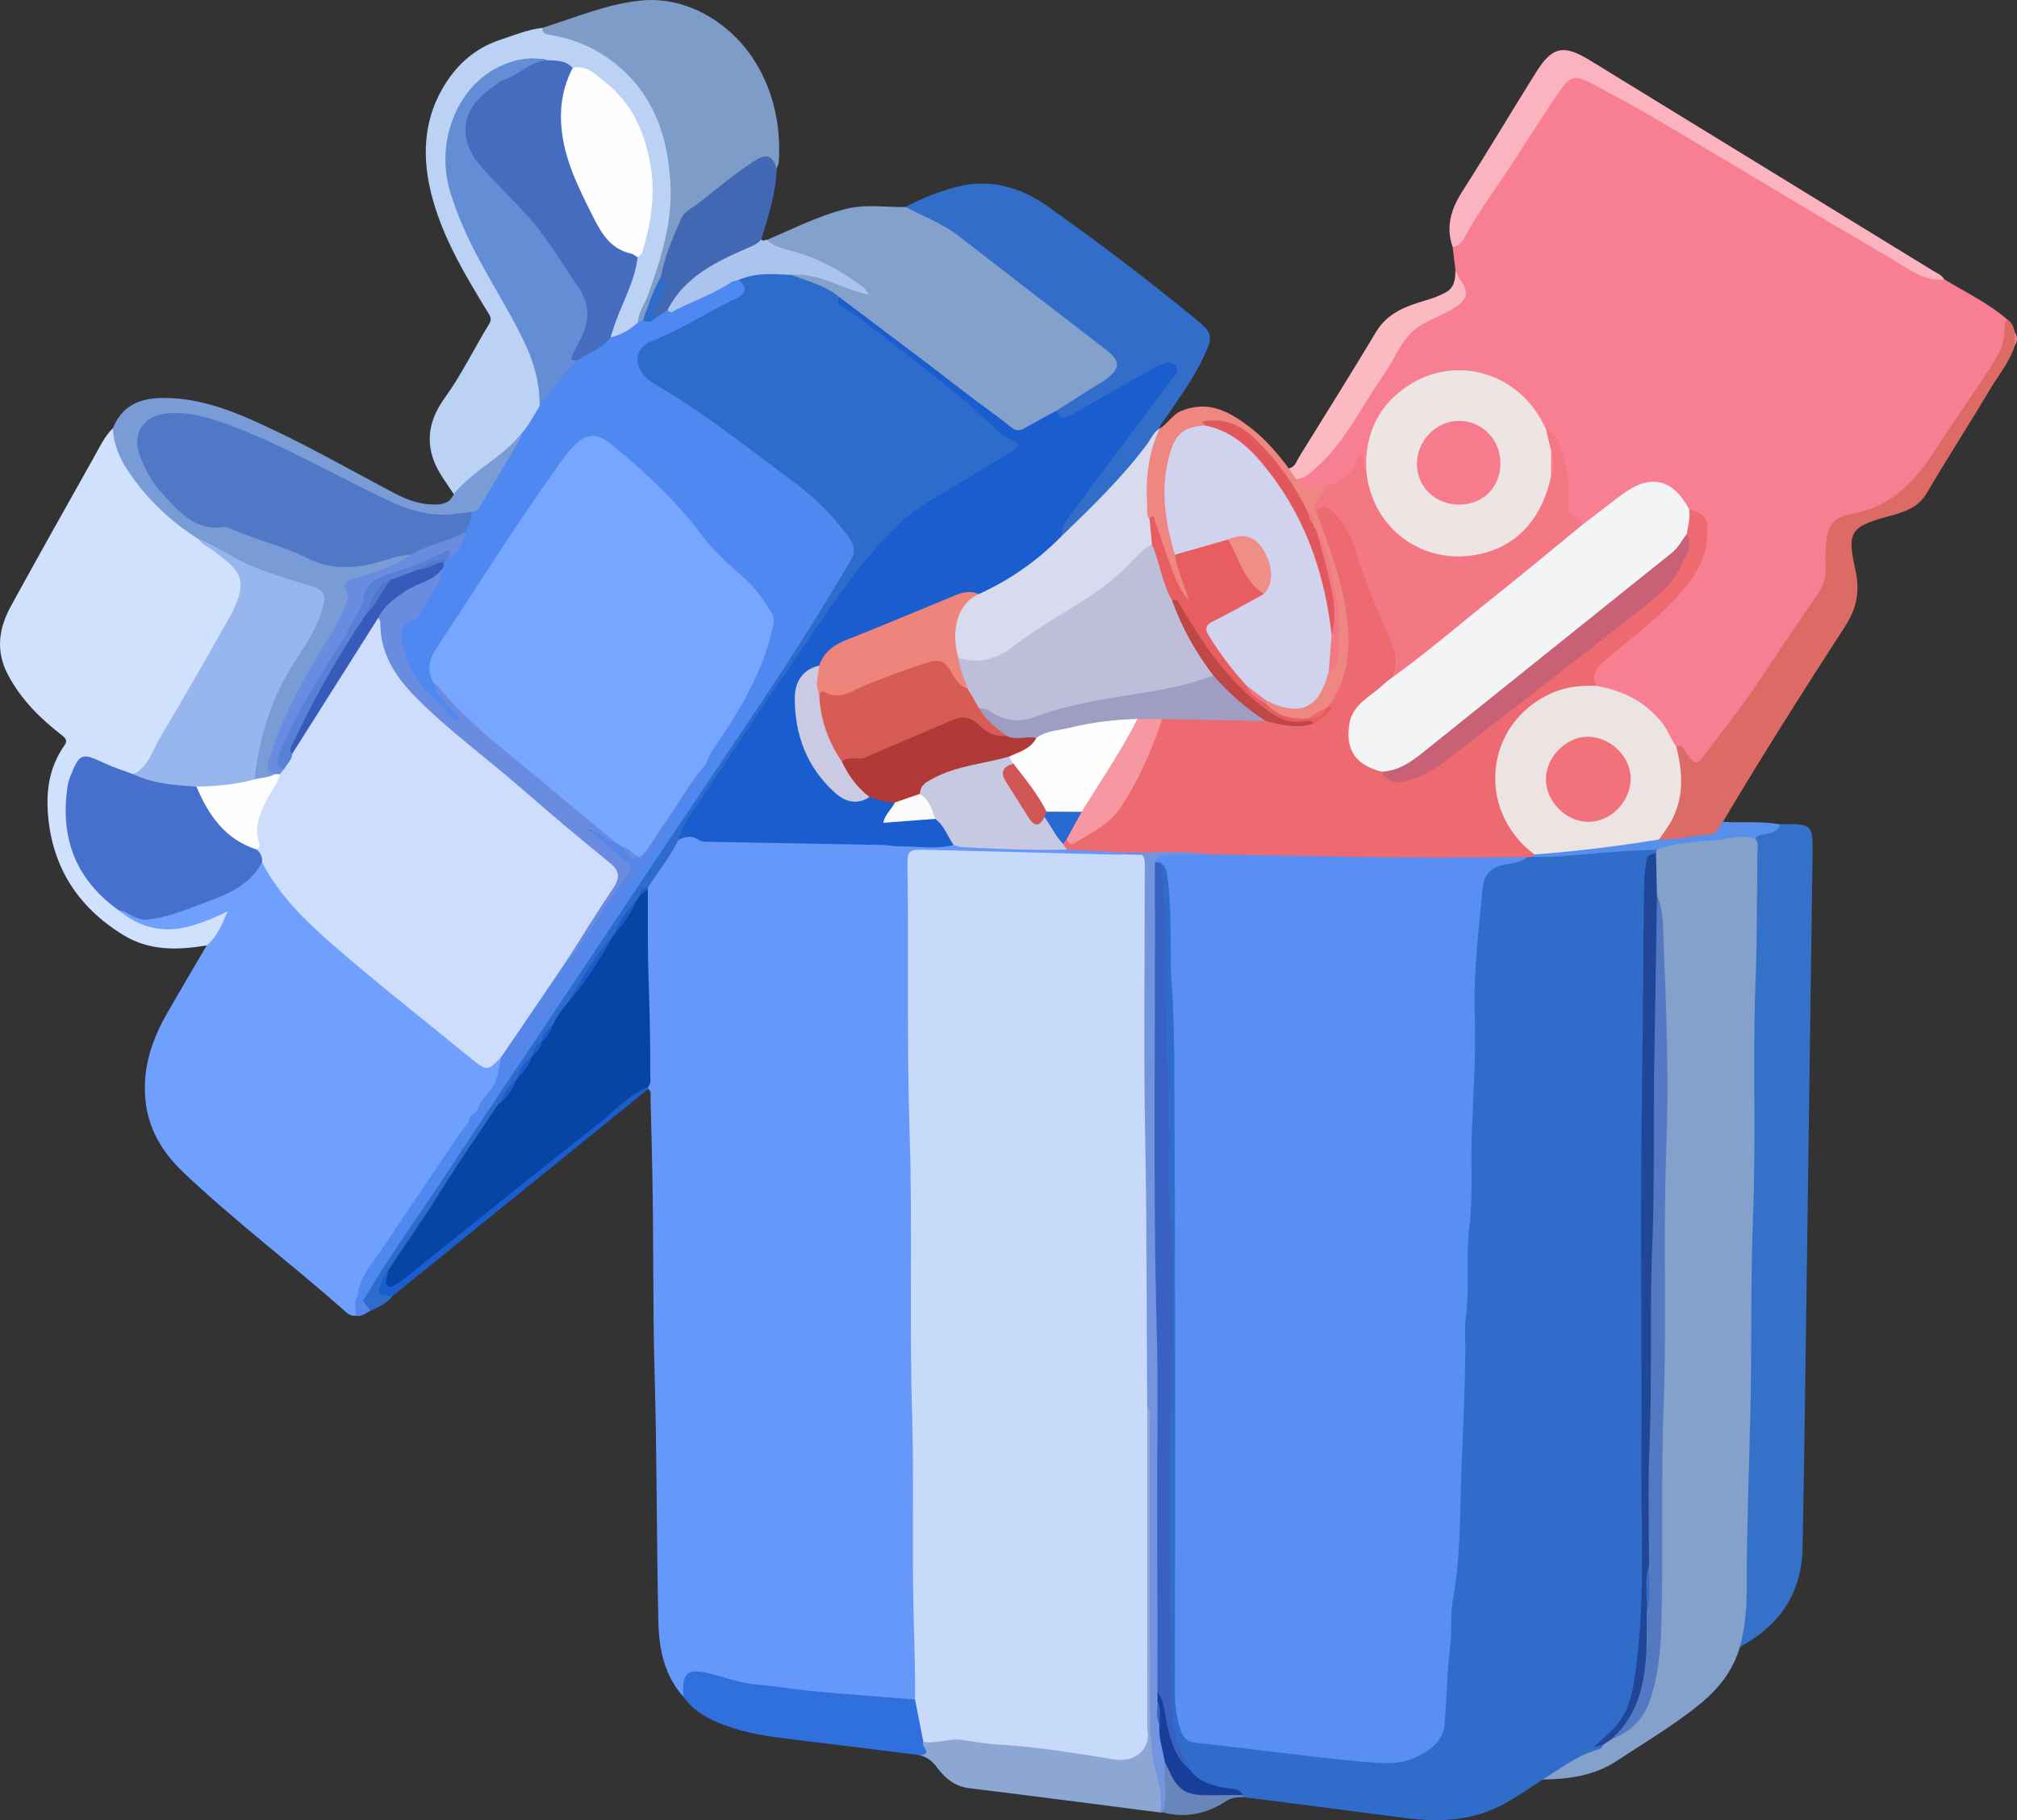 <?xml version="1.0" encoding="UTF-8"?>
<svg id="Layer_1" data-name="Layer 1" xmlns="http://www.w3.org/2000/svg" viewBox="0 0 1048.49 946.21">
  <rect x="0" y="0" width="1048.49" height="946.21" fill="#333333" stroke="none"/>
  <path d="M355.2,882.04c-9.87-11.04-12.62-24.76-12.95-38.71-.98-42.33-.7-84.7-1.93-127.03-1.01-34.92-.53-69.84-1.19-104.76-.25-13.53-.59-27.05-.96-40.58-.04-1.65.59-3.56-1.18-4.82-.57-.65-.86-1.4-.87-2.26.66-33.1-2.62-66.16-1.14-99.26.02-.75.1-1.5.21-2.24,4.89-10.09,11.26-19.22,18.39-27.87,2.44-1.29,5.14-1.66,7.62-.75,6.77,2.47,13.75,1.92,20.69,1.91,26.35-.02,52.65,1.63,79.01,1.64,11.48,0,23.01,1.29,34.55.67,19.57,1,39.14,2.07,58.75,1.82,8.94-.26,17.78,1.66,26.73,1.32,1.74-.07,3.47.38,4.88,1.58.46.86.31,1.6-.44,2.22-9.85,2.94-19.97,1.76-29.87,1.09-10.05-.68-20.07-1.07-30.1-.84-14,.32-27.92-.98-41.88-1.3-8.54-.2-9.53.91-9.55,9.31-.07,40.63-1.09,81.29.29,121.88,1.23,36.26.16,72.5,1.02,108.73,1.2,50.21,1.11,100.44,1.5,150.66.1,13.06,1.13,26.15,1.06,39.25-.02,3.04.21,6.14-1.13,9.02-2.77,3.47-6.72,2.86-10.25,2.42-24.83-3.06-49.84-4.24-74.65-7.47-7.18-.93-13.96-3.32-20.93-5.01-10.91-2.66-11.33-2.46-14.6,7.8-.2.64-.68,1.1-1.13,1.57Z" style="fill: #6698fa; stroke-width: 0px;"/>
  <path d="M756.54,140.09c-.46-3.86-.92-7.73-1.38-11.59,15.91-23.46,31.3-47.26,46.85-70.96,2.87-4.37,5.51-8.92,8.97-12.88,5.46-6.25,8.58-6.95,16.01-3.29,22.73,11.21,44.16,24.69,65.88,37.66,30.91,18.45,61.58,37.3,92.83,55.17,7.95,4.54,16.03,8.87,25.04,11.06,11.13,6.72,22.93,12.39,32.88,20.97.69,8.33-1.29,15.84-5.82,23-14.01,22.16-29.32,43.42-44.41,64.83-2.48,3.52-6.08,5.54-9.93,7.24-7.21,3.18-14.73,5.55-22.25,7.76-5.83,1.71-8.58,5.19-9.59,11-.87,5-1.12,9.98-.94,14.99.2,5.24-1.22,9.88-4.09,14.21-18.72,28.2-37.35,56.45-58.41,82.99-5.72,7.21-7.76,7.24-13.09.15-1.2-1.6-2.46-3.06-4.32-3.9-4.7-4.52-6.68-10.94-11.58-15.52-7.35-6.87-15.23-12.12-25.35-13.53-1.94-.27-3.9-.56-5.1-2.42-3.42-6.1-.39-10.53,4.06-14.25,7.37-6.15,14.45-12.65,21.93-18.66,9.59-7.7,17.93-16.54,24.67-26.87,2.91-4.46,4.78-9.35,5.86-14.49,1.96-9.37.46-12.43-7.77-16.95-3.01-2.85-4.02-7.19-7.54-9.72-7.24-5.2-15.36-5.17-23.67.61-6.61,4.6-12.38,10.3-19.03,14.86-1.84,1.26-3.36,3.76-6.23,2.08-7.38-3.84-7.7-10.41-7.69-17.74,0-11.61-1.71-22.99-10.14-32.07-4.44-5.35-7.58-11.65-12.84-16.45-14.25-12.97-30.57-16.88-48.41-9.86-18.14,7.14-28.63,20.81-29.82,40.8-.13,2.17.12,4.39-1.09,6.36-3.93,1.39-2.56-2.79-4.83-4.45-2.21,9.56-9.96,12.04-17.92,14.26-3.16.37-6.33.4-9.48.1-2.71-.26-4.91-1.26-5.52-4.27-.1-1.24.62-2.01,1.6-2.6,10.56-6.31,18.22-15.4,24.86-25.56,9.43-14.43,18.73-28.95,27.76-43.63,3.94-6.41,9.06-11.1,16.07-13.75,4.53-1.71,8.62-4.26,12.53-7.03,3.97-2.81,6.35-6.34,2.18-10.86-1.88-2.04-.79-4.64-1.72-6.82Z" style="fill: #f77f91; stroke-width: 0px;"/>
  <path d="M802.04,925.08c-7.51,4.76-14.67,10.02-22.7,14.01-16.37,8.13-33.49,8.11-50.99,5.77-22.83-3.05-45.68-5.94-68.52-8.89-4.52-.58-9.04-1.12-13.57-1.68-.43-.39-.86-.78-1.32-1.14-4.54-1.69-9.4-1.97-14.01-3.29-6.29-1.8-11.72-4.76-14.65-11.07-6.08-9.22-8.44-19.38-8.86-30.36-2-51.96-1.64-103.95-1.16-155.91.18-19.63,1.09-39.27,1.12-58.92.05-30.79-1.16-61.56-1.64-92.34-.54-34.69-1.97-69.37-2.41-104.07-.12-9.55-1.9-19.06-.78-28.65,5.6-.55,5.68,3.97,5.99,7.32.54,5.86,1.64,11.75,1.5,17.6-.51,20.98,1.17,41.89,1.62,62.84,2.43,114.21.53,228.44,1.18,342.65.13,22.14,2.13,24.5,23.86,26.97,24.3,2.76,48.6,5.44,72.93,7.9,7.99.81,16.21,1.45,23.97-1.7,8.86-3.6,14.81-9.31,15.64-19.73,2.24-28.06,3.93-56.15,6.26-84.2,2.06-24.79,2.09-49.7,2.92-74.55.42-12.4.59-24.86,1.85-37.25.71-6.91.28-13.95.23-20.88-.14-21.63,1.42-43.2,1.78-64.8.62-37.53,2.47-75.03,2.66-112.58.06-12.63,2.96-25.13,4.25-37.73.67-6.53,4.74-10.66,11.11-12.28,4.44-1.12,8.94-2,13.24-3.62,1.18-.4,2.4-.54,3.64-.62,16.71-1.82,33.62-.97,50.28-3.71,4.38-.72,9.05-1.36,13.35.99.64.62.83,1.37.59,2.23-4.2,4.79-4.57,10.76-4.65,16.6-.37,27.71.03,55.43-.29,83.15-.08,7.22-1.23,14.31-1.22,21.54.13,89.27.19,178.54-.2,267.81-.06,14.59-1.6,29.13-4.04,43.55-1.81,10.69-6.09,19.96-14.36,27.19-1.12.98-2.44,1.89-2.73,3.53.25,2.08-.93,3.53-2.63,4.05-9.12,2.77-16.58,8.66-24.87,12.97-1.37.71-2.92.87-4.37,1.31Z" style="fill: #306cc9; stroke-width: 0px;"/>
  <path d="M184.78,683.99c-2.18.32-3.87-.96-5.26-2.19-27.7-24.52-57.32-46.83-84.17-72.3-10.85-10.3-18.54-22.7-19.83-38.52-1.32-16.16,3.45-30.41,11.24-44.03,6.8-11.87,13.78-23.64,20.68-35.46,1.18-4.85,5.97-7.94,6.77-13.78-4.87,2.01-9.39,3.43-13.86,5.01-12.76,4.52-24.45,1.54-35.63-4.97-1.78-1.04-4.1-2-3.18-4.91,1.74-1.02,3.5-.54,4.95.37,7.46,4.71,15.11,2.73,22.57.47,11-3.34,21.47-8.16,32.13-12.43,3.57-1.43,6.11-3.95,8.23-7.09,1.67-2.47,2.87-5.44,6.04-6.54,2.17-.25,3.13,1.29,3.93,2.86,9.1,17.78,24.06,30.32,38.72,43.07,22.25,19.34,45.6,37.35,68.34,56.1,4.26,3.51,7.91,6.58,11.9-.07.43-.72,1.48-.85,2.39-.66.83,6.05-.1,11.71-3.78,16.75-.29.52-.63,1.01-.98,1.49-2.48,3.27-4.67,6.75-6.88,10.2-.3.5-.64.97-1.01,1.42-1.6,1.69-2.94,3.56-3.93,5.68-16.01,23.81-31.77,47.79-48.17,71.33-3.98,5.72-7.91,11.49-8.95,18.63-1.12,3.11.28,6.82-2.29,9.58Z" style="fill: #6fa0fd; stroke-width: 0px;"/>
  <path d="M860.82,443.32c.1-.52.19-1.03.29-1.55,2-3.98,6.02-3.88,9.51-4.36,10.25-1.42,20.52-2.72,30.82-3.78,4.33-.44,8.67-.94,12.29,2.37,2.3,3.04,1.96,6.63,1.94,10.09-.37,57.84-1.08,115.69-1.7,173.53-.3,27.48-.01,55-.97,82.48-1.41,40.56-2.31,81.13-2.69,121.71-.06,6.74-1.13,13.47-1.63,20.22-.33,4.39-1.37,8.61-4.23,12.15-3.61,12.59-11.39,22.15-21.45,30.26-13.39,10.8-28.16,19.51-42.47,28.93-11.8,7.77-24.88,9.57-38.49,9.71,9.04-5.7,17.58-12.29,28.05-15.36,1.53-.45,2.83-1.06,3.3-2.72.42-2.78,2.83-3.47,4.82-4.61,12.08-5.85,17.92-15.99,20.06-28.81,2.01-12.07,3.48-24.16,3.46-36.42-.04-21.16-.51-42.34.09-63.48,1.47-51.68.36-103.38,1.55-155.04.57-24.64.7-49.26.9-73.89.15-18.09-1.08-36.16-1.41-54.25-.15-8.35-.36-17-3.15-25.16-.52-7.38-1.85-14.81,1.1-22.02Z" style="fill: #83a1ca; stroke-width: 0px;"/>
  <path d="M352.61,436.68c-4.26,8.88-10.53,16.47-15.81,24.68-1.37,1.16-2.11,2.78-3.04,4.26-.88,1.52-1.75,3.06-2.89,4.41-3.96,4.4-7.07,9.39-9.87,14.58-.29.53-.63,1.03-.99,1.51-8.72,11.48-16.37,23.67-24.12,35.8-2.51,4.05-5.07,8.07-7.89,11.92-2.06,2.06-3.8,4.34-4.99,7.02-.28.52-.6,1-.96,1.47-1.8,1.92-3.2,4.11-4.32,6.49-.28.52-.61,1.01-.97,1.48-2.71,3.09-4.95,6.51-6.8,10.18-.28.52-.61,1.01-.97,1.48-3.18,3.48-5.52,7.52-7.67,11.68-17.38,26.12-34.39,52.48-51.72,78.63-2.05,3.09-4.35,6-6.57,8.97-.64.86-1.17,1.79-1.75,2.69-2.85,4.42-2.61,7.87,2.95,9.73-3.13,3.7-7.24,5.92-11.62,7.74-2.73-.83-4.51-2.49-4.74-5.48.79-4.22,3.44-7.55,5.71-10.94,32.04-47.89,63.77-95.97,95.92-143.78,14.49-21.54,28.57-43.37,43.16-64.85,26.86-39.54,53.22-79.42,79.72-119.2,9.43-14.16,17.58-29.14,26.82-43.44,3.66-5.66,2.94-10.11-1.15-15.9-12.57-17.77-30.7-28.99-47.38-41.85-11.56-8.91-23.83-16.93-35.6-25.62-4.39-3.24-8.98-6.2-13.93-8.55-3-1.42-5.66-3.31-7.71-5.95-5.96-7.7-4.13-16.06,4.78-19.82,14.12-5.95,26.89-14.56,40.93-20.54,6.06-2.58,4.63-7.14,5.41-11.4,8.21-4.81,17.1-3.02,25.84-2.71,9.42,2.73,19.13,4.85,26.45,12.16.55,3.3,2.85,5.12,5.41,6.98,26.11,18.96,51.97,38.25,75.41,60.54,2.55,2.43,5.47,4.3,8.53,6.02,5.03,2.83,5.26,4.88.82,8.68-4,3.42-8.68,5.86-13.24,8.41-10.86,6.08-21.59,12.39-32.03,19.12-18.33,11.8-31.64,28.71-43.77,46.31-27.85,40.41-55.47,80.99-81.95,122.33-1.06,1.65-2.67,2.9-3.37,4.79Z" style="fill: #2e6ccc; stroke-width: 0px;"/>
  <path d="M61.63,473.15c10.85,9.01,23.05,12.21,36.81,8.41,6.26-1.73,12.31-4.06,19.84-7.76-3.13,7.48-5.57,13.38-10.83,17.69-14.88,2.5-29.68,2.93-43.09-5.24-24.11-14.69-37.75-36.05-39.54-64.55-.77-12.3,1.42-23.84,8.63-34.12,1.48-2.11,1.23-3.42-1.15-5.25-11.27-8.68-21.23-18.52-28.07-31.35-6.7-12.55-4.86-24.43,1.54-36.07,14.16-25.76,28.52-51.42,42.96-77.02,2.97-5.26,5.46-10.89,9.91-15.21.59.32,1.14.76,1.28,1.4,5.26,23.5,21.63,38.47,39.89,51.98,1.57,1.16,3.18,2.27,4.66,3.56,3.81,3.26,8.05,5.94,11.95,9.1,10.92,8.87,12.84,18.47,5.75,30.89-9.94,17.41-20,34.75-30.34,51.93-4.38,7.28-8.37,14.79-12.43,22.25-2.31,4.26-4.86,8.34-10.03,9.66-7.19-.35-13.29-3.85-19.42-7.05-4.46-2.33-7.27-1.53-9.35,3.03-9.2,20.17-5.3,38.94,6.22,56.75,2.92,4.52,6.46,8.72,11.02,11.89,1.76,1.22,3.41,2.74,3.79,5.09Z" style="fill: #cfe1fc; stroke-width: 0px;"/>
  <path d="M904.45,856.18c2.85-10.35,3.58-21.11,3.56-31.62-.05-29.24,1.14-58.44,1.84-87.64.84-35.11.08-70.26,1.45-105.32,1.59-40.58-.31-81.17,1.3-121.7.88-22.25.65-44.46.95-66.7.03-2.3.84-4.84-1.06-6.88-.65-3.24,1.95-3.42,3.92-4.03,3.11-.98,6.33-1.66,8.98-3.74.22-.02.43-.07.65-.07,15.98-.31,16.39.15,16.17,16.05-.98,69.45-1.9,138.9-2.88,208.34-.71,50.66-1.3,101.33-2.31,151.98-.47,23.43-12.03,40.36-32.56,51.33Z" style="fill: #3671c9; stroke-width: 0px;"/>
  <path d="M436.45,154.59c-7.28-6.16-16.4-8.35-25.01-11.65,3.04-2.87,6.53-1.56,9.89-1,8.65,1.45,16.52,5.35,24.89,7.85-10-7.28-20.49-13.67-32.54-16.97-3.8-1.04-7.47-2.38-11.12-3.79-1.91-.74-4.4-1.26-3.92-4.31,13.7-5.8,26.97-12.67,41.56-16.22,10.12-2.46,20.29-.69,30.44-.89,9.94,1.65,18.58,6.5,26.4,12.3,27.12,20.11,53.9,40.65,80.29,61.71,6.23,4.97,6.42,7.35,1.72,13.59-1.89,2.5-4.33,4.28-6.95,5.85-7.47,4.48-14.76,9.27-22.29,13.65-5.04,3.48-10.48,6.24-15.93,9-3.74,1.89-6.71,1.41-10.21-1.08-25.23-17.88-48.7-38.05-73.54-56.44-4.78-3.54-10.94-5.61-13.69-11.6Z" style="fill: #83a1cb; stroke-width: 0px;"/>
  <path d="M549.09,213.53c6.6-4.19,13.19-8.38,19.79-12.56,2.02-1.28,4.19-2.36,6.08-3.8,7.61-5.8,7.47-9.61-.01-15.36-25.67-19.72-51.3-39.48-76.87-59.33-8.35-6.48-18.24-10-27.42-14.89,8.51-4.46,17.39-8.07,26.67-10.45,17.25-4.41,32.99.01,47.06,9.98,26.49,18.77,52.37,38.37,77.45,58.99,8.87,7.29,8.75,8.94,3.84,19.49-5.18,11.15-12.51,20.91-19.27,31.05-1.31,1.97-3.19,3.62-3.59,6.13-.05.31-.1.61-.14.92-6.31,10.45-13.47,20.25-22.5,28.53-8.03,7.36-14.38,16.26-22.36,23.64-1.77,1.64-3.21,4.36-6.45,3.1-2.39-5.28,1.48-8.83,3.98-12.29,10.48-14.44,20.8-29.02,31.89-43.02,6.35-8.02,12.44-16.25,18.43-24.55,1.57-2.17,4.95-4.87,2.99-7.26-2.56-3.12-6.05-.18-8.75,1.31-12.95,7.16-25.88,14.36-38.7,21.77-1.7.98-3.34,2.08-5.17,2.78-4.08,1.55-6.94,1-6.94-4.21Z" style="fill: #326dc9; stroke-width: 0px;"/>
  <path d="M235.86,256.83c-1.7-2.52-3.39-5.06-5.11-7.57-9.84-14.36-10.03-28,.6-42.65,8.65-11.92,15.08-25.43,22.83-38.03,1.92-3.12.35-4.68-1.01-6.91-11.02-18.04-21.87-36.2-27.83-56.69-6.48-22.27-5.92-43.89,7.68-63.71,6.69-9.75,15.74-16.86,27.05-20.59,7.17-2.37,14.21-5.32,21.82-6.18,4.09,2.25,8.78,2.49,13.14,3.91,31.76,10.33,48.74,32.67,54.04,65.1,4.49,27.52-3.53,52.66-13.56,77.53-.9,2.22-1.95,4.38-2.65,6.69-4.14,4.98-8.87,8.81-15.92,8.05-1.64-3.18.16-5.92,1.26-8.65,4.47-11.06,9.29-21.98,12.39-33.54,10.01-24.35,9.74-48.57-2.44-71.93-6.47-12.42-16.16-22.16-30.62-25.59-4.17-2.12-8.66-3.02-13.27-3.53-21.34-2.45-38.53,9.02-46.44,28.57-5.97,14.75-5.67,29.77.04,44.76,5.47,14.34,12.02,28.12,20.06,41.16,6.9,11.19,12.54,23.01,18.3,34.77,4.39,8.97,6.34,18.54,5.67,28.58-2.04,5.95-5.35,11.12-9.62,15.71-9.27,12.43-23.9,18.85-34,30.36-.59.67-1.5.82-2.39.39Z" style="fill: #bbd2f4; stroke-width: 0px;"/>
  <path d="M331.54,167.67c.3-5.42,3.67-9.71,5.42-14.6,6.72-18.74,12.72-37.64,11.54-57.88-1.2-20.7-6.58-40.09-21.35-55.46-10.97-11.41-24.54-18.68-40.28-21.44-2.5-.44-4.92-.41-5-3.79,17.15-5.33,33.87-12.61,51.9-14.27,24.77-2.29,49.82,13.44,62.09,37.76,7.35,14.56,9.96,30.03,8.97,46.19-.08,1.23-.75,2.41-1.15,3.62-5.33-5.53-6.36-5.76-12.64-1.41-11.3,7.83-21.95,16.54-32.72,25.07-2.66,2.1-4.1,5.05-5.24,8.16-3.01,8.19-6.18,16.32-8.65,24.71-3.15,7.39-5.29,15.21-9.39,22.22-.97.97-1.98,1.85-3.5,1.15Z" style="fill: #7d9cc7; stroke-width: 0px;"/>
  <path d="M871.39,388.23c3.27-1.54,4.01,1.55,5.13,3.15,4.48,6.42,5.34,6.68,9.75.78,9.64-12.87,19.69-25.44,28.59-38.86,9.75-14.69,19.58-29.33,29.63-43.82,3.27-4.72,5.04-9.54,4.54-15.27-.23-2.6-.11-5.24-.02-7.86.42-12.6,2.52-17.15,14.57-19.42,21.48-4.04,33.27-18.61,44.04-35.45,9.73-15.21,20.48-29.76,29.96-45.16,3-4.87,4.36-9.86,4.49-15.39.04-1.73-.2-3.55,1.57-4.71,2.39,1.53,3.12,4.02,3.8,6.55.77,2.27.85,4.54-.06,6.8-2.74,8.75-8.72,15.7-13.28,23.42-10.56,17.91-21.98,35.31-32.45,53.27-4.75,8.14-12.6,10.11-20.32,12.25-19.33,5.36-21.32,7.94-16.86,27.68,2.4,10.6.92,19.76-5.14,29.1-21.8,33.64-43.22,67.53-63.75,101.97.56,3.62-1.37,6.54-4.36,7.14-9.28,1.87-18.58,4.44-28.23,2.75-2.04-2.33.04-4.01,1.08-5.68,6.99-11.27,10.3-23.18,6.84-36.42-.59-2.25-1.24-4.66.5-6.82Z" style="fill: #dc6b66; stroke-width: 0px;"/>
  <path d="M235.86,256.83c10.08-12.4,25.35-19.01,35.3-31.55,1.82,2.18.47,4.14-.62,5.92-6.33,10.32-12.16,20.92-18.62,31.16-1.68,2.67-3.76,4.73-7,5.32-16.06,3.59-31.01.67-45.59-6.72-21.99-11.14-43.96-22.34-66.38-32.6-10.14-4.64-20.59-8.46-31.53-10.8-5.83-1.25-11.74-1.53-17.52,0-9.05,2.39-12.9,9.25-9.67,17.99,5.49,14.83,15.4,26.21,28.6,34.79,1.48.96,3.16,1.63,4.93,1.63,17.19-.06,32.32,7.73,47.15,14.48,16.16,7.35,31.37,7.76,47.59,2.68,3.45-1.08,6.84-3.24,10.7-1.39,1.35,3.39-1.69,3.95-3.48,4.92-7.12,3.85-14.64,6.78-22.46,8.85-3.82,1.01-6.4,2.13-5.24,7.03,1,4.22-1.14,8.11-2.94,11.84-4.85,10.03-10.84,19.42-16.8,28.79-9.1,14.31-14.94,29.98-20.52,45.83-1.12,3.2.65,5.42,1.36,8.06-2.93,3.24-6.6,3.41-10.52,2.56-1.8-1.44-1.69-3.43-1.4-5.38,2.68-17.79,7.26-34.95,16.69-50.51,4.51-7.45,8.97-14.93,13.26-22.51,1.07-1.9,2.18-3.77,3-5.8,4.28-10.66,3.16-13.46-7.68-16.46-19.03-5.26-36.92-12.85-52.96-24.5-15.12-9.48-27.72-21.51-37.5-36.52-4.26-6.54-6.97-13.45-7.35-21.25,4.31-10.85,12.64-15.31,23.97-15.74,21.71-.81,40.94,7.74,59.73,16.63,21.42,10.14,42.03,22,63.05,33.01,6.4,3.35,13.06,5.73,20.56,5.7,4.65-.02,8.04-1.01,9.92-5.45Z" style="fill: #799cd6; stroke-width: 0px;"/>
  <path d="M1010.73,145.25c-10.49,1.22-18.31-5.33-26.35-10.03-40.36-23.58-80.34-47.81-120.56-71.63-11.79-6.98-23.86-13.51-35.95-19.96-9.29-4.96-11.77-4.25-17.74,4.64-7.27,10.83-14.44,21.74-21.43,32.75-8.98,14.13-19.27,27.42-27.27,42.18-1.36,2.5-3.19,4.71-6.28,5.29-3.71-10.57-.88-19.76,4.97-28.93,13.1-20.53,25.52-41.48,38.45-62.12,8.38-13.39,14.36-14.4,27.94-6.06,59.32,36.43,118.71,72.76,178.03,109.19,2.18,1.34,4.74,2.31,6.19,4.67Z" style="fill: #fbb3bf; stroke-width: 0px;"/>
  <path d="M602.99,942.23c-33.1-4.24-66.19-8.57-99.31-12.64-7.66-.94-12.73-5.52-16.88-11.11-2.36-3.19-5.04-4.98-8.58-6.03,2.37-2.2-1.32-6.9,3.38-8.16,15.1-3.73,29.95.37,44.91,1.22,17.27.98,34.16,4.63,51.28,6.62,12.74,1.48,16.7-2.26,16.64-15.03-.24-52.4-.08-104.81-.07-157.21,0-3-.38-6.18,2.01-8.68,4.12,1.56,3.2,5.21,3.21,8.27.09,23.32.04,46.64.05,69.96,0,21.79.01,43.59,0,65.38-.01,18.74.59,37.4,5.69,55.63,1.17,4.19-.02,8.16-2.32,11.79Z" style="fill: #8da7d5; stroke-width: 0px;"/>
  <path d="M479.96,905.56c-1.76,2,5.56,6.29-1.74,6.89-23.46-2.91-46.92-5.89-70.39-8.72-12.31-1.48-24.42-3.72-35.84-8.76-6.64-2.93-12.54-6.88-16.8-12.94-.01-1.31-.03-2.62-.03-3.93,0-8.15,2.89-10.41,10.99-8.73,8.92,1.84,17.36,5.54,26.59,6.32,10.57.89,21.06,2.71,31.63,3.68,17.07,1.57,34.18,2.78,51.27,4.14,4.36,6.77,5.31,14.22,4.33,22.05Z" style="fill: #3070dc; stroke-width: 0px;"/>
  <path d="M602.99,942.23c1.62-7.67-.52-14.84-2.35-22.22-2.57-10.36-2.69-21.17-2.78-31.74-.39-49.8-.18-99.61-.25-149.41,0-2.5,1.01-5.29-1.26-7.45-1.77-1.65-1.87-3.86-2.03-6.04-.1-1.31-.09-2.62-.08-3.93.37-87.8-2.31-175.58-1.3-263.38.05-4.37-.34-8.73-.24-13.1.13-.87.47-1.66,1.02-2.35,10.77-3.01,21.63-1.89,32.5-.71.84.09,1.43.9,1.84,1.68-1.66,3.19-4.76,2.49-7.45,2.63-4.55.24-9.12-.06-13.68.19-2.42.13-4.98.04-5.15,3.49,1.02,8.06.67,16.16.61,24.21-.89,130.16,2.08,260.3,1.38,390.46-.02,4.59.06,9.17-.05,13.75-.23,1.99-.27,4-.27,6,.11,4.08-.52,8.22.78,12.23.32,6.67,2.12,13.1,3.12,19.67.03,5.61-.14,11.23.43,16.83.37,3.68-.29,6.88-3.55,9.11l-.61.16-.62-.07Z" style="fill: #7394de; stroke-width: 0px;"/>
  <path d="M343.54,144.09c1.86-10.8,6.27-20.72,10.65-30.63,1.57-3.56,5.36-5.04,8.22-7.28,10.07-7.88,19.8-16.23,30.66-23.07,5.51-3.47,8.99-1.9,10.62,4.67-.23,12.74-4.35,24.63-7.95,36.64-.39,3.76-3.51,4.54-6.25,5.86-11.76,5.66-24.08,10.34-33.04,20.6-3.03,3.47-5.42,7.37-8.31,10.92-2.14,2.01-4.21,4.2-7.58,3.64-3.67-2.84-1.44-5.82,0-8.57,2.11-4.04,4.46-7.94,2.98-12.78Z" style="fill: #4268b4; stroke-width: 0px;"/>
  <path d="M673.71,249.06c1.23,4.14,4.51,4.03,7.89,3.88,2.61-.11,5.23-.02,7.84-.02,1.13,3.02-1.12,4.83-2.56,6.85-1.62,2.26-2.59,4.47-.98,7.12,8.69,18.71,14.64,38.18,16.66,58.79,1.47,15.01-.41,29.11-10.17,41.32-.7.76-1.5,1.42-2.34,2.02-3.41,2.09-6.7,4.42-10.56,5.71-8.93,1.12-16.82-.47-22.22-8.54-.06-.7.09-1.37.45-1.98,2.44-1.54,4.6-.05,6.81.67,11.71,3.82,17.98.9,22.58-10.6.8-2.01,1.29-4.17,2.87-5.8,2.52-2.37,3.72-5.53,3.93-8.73,1.44-21.74-1.72-42.75-10.59-62.77-.78-1.08-1.4-2.25-1.73-3.55-.32-2.16-.96-4.18-2.53-5.8-7.25-13.48-15.5-26.15-26.5-37.05-7.31-7.24-15.56-10.82-25.63-10.63-1.25.02.75,2.28-1.15,2.41-10.57,1.4-15.07,8.51-17.04,18.02-3.32,16.03-.62,31.64,3.38,47.14,1.41,6.39,3.72,12.49,6,18.62.83,2.23,3.04,5.45-.09,6.81-2.48,1.08-3.7-2.35-4.81-4.37-5.84-10.53-9.44-21.96-13.17-33.33-.47-1.45-1.12-2.86-1.32-4.37-.27-2-1.87-.61-2.68-1.2-3.11-16.45-3.32-32.46,6.85-46.96,0,0-.06.1-.06.1,4.26-2.59,6.58-7.38,11.55-9.35,14.31-5.67,25.42.93,35.98,9.12,7.62,5.9,13.84,13.27,19.63,20.97,1.25,1.83,4.95,2.01,3.74,5.52Z" style="fill: #ee8681; stroke-width: 0px;"/>
  <path d="M673.71,249.06c-1.25-1.84-2.49-3.68-3.74-5.52,3.27-.68,3.94-3.73,5.36-6.02,13.36-21.58,26.88-43.07,39.9-64.85,6.07-10.15,15.9-13.59,26.14-16.6,3.56-1.05,6.98-2.33,10.18-4.08,4.68-2.56,5.04-7.2,4.99-11.89.78,1.72,1.27,3.65,2.37,5.14,4.94,6.71,4.13,10.35-3.07,14.87-5.36,3.36-11.31,5.51-16.72,8.65-10.35,5.99-13.73,17.55-20.17,26.65-11.37,16.07-19.64,34.38-34.77,47.71-3.08,2.71-5.93,5.8-10.46,5.96Z" style="fill: #fbbac2; stroke-width: 0px;"/>
  <path d="M347.02,161.16c8.84-17.34,25.14-25.07,41.77-32.29,2.61-1.13,5.18-2.1,6.94-4.45.83,1.47,1.96-.03,2.91.29,4.08,3.89,9.52,4.73,14.59,6.19,13.1,3.77,24.69,10.35,35.52,18.41.79.59,1.24,1.62,2.91,3.87-14.58-3.14-26.27-11.55-40.22-10.25-9.27-.49-18.57-1.34-27.42,2.59-4.67,4.73-10.76,7.14-16.56,9.96-4.85,2.36-9.88,4.37-14.77,6.66-1.85.87-4.37,2.65-5.68-.98Z" style="fill: #abc4ed; stroke-width: 0px;"/>
  <path d="M204.21,673.64c-7.95-.09-8.63-1.05-5.49-8.09.78-1.75,2.01-3.3,3.03-4.94,2.2,6.84,2.32,6.99,8.48,2.1,30.02-23.8,59.8-47.9,89.82-71.69,10.23-8.1,19.81-17.02,30.61-24.4,1.79-1.22,3.49-3.73,6.21-1.51,0,.35.04.7.11,1.04-44.26,35.83-88.52,71.66-132.78,107.5Z" style="fill: #1a5dce; stroke-width: 0px;"/>
  <path d="M862.43,436.41c8.98.47,17.67-2.05,26.55-2.58,4.18-.25,4.3-4.47,6.58-6.57,9.94.58,19.94-.48,29.83,1.29-1.18,4.12-4.84,4.54-8.15,5.18-1.96.38-3.93.31-4.75,2.6-6.38-3.17-12.81-.26-19.08.31-10.84.98-21.9,1.19-32.3,5.15-18.47.23-36.8,2.65-55.23,3.63-3.04.16-6.1.05-9.15.06-.22-.85.05-1.51.8-1.97,11.34-3.26,23.2-2.77,34.74-4.74,7.47-1.27,15.05-1.97,22.59-2.87,2.51-.3,5.16-1.21,7.57.53Z" style="fill: #588fea; stroke-width: 0px;"/>
  <path d="M604.22,942.14c3.62-8.49.17-17.34,1.35-25.96,2.61-.09,3.1,2.14,3.89,3.79,4.04,8.44,10.39,12.38,19.95,11.56,5.59-.48,11.33-.59,16.75,1.63.04.37.07.74.1,1.12-3.04-.01-5.95.2-8.67,1.97-10.26,6.7-21.33,9.14-33.37,5.89Z" style="fill: #6886ba; stroke-width: 0px;"/>
  <path d="M188.67,676.32c1.31,1.69,2.61,3.38,3.92,5.06-2.44,1.36-4.68,3.32-7.81,2.61.49-3.41-1.33-7.12,1.29-10.27,1.32.41,1.81,1.66,2.61,2.59Z" style="fill: #5586e8; stroke-width: 0px;"/>
  <path d="M1047.35,179.57c.02-2.27.04-4.53.06-6.8,1.45,2.28,1.47,4.54-.06,6.8Z" style="fill: #f77f91; stroke-width: 0px;"/>
  <path d="M593.71,444.4c1.85,2.26,1.36,4.94,1.37,7.53.02,47.36-.65,94.73.26,142.07.88,45.8.66,91.59,1.01,137.39,0,55.25.02,110.5.04,165.75,0,2.16.53,4.35.26,6.46-1.01,7.91-8.47,12.5-17.29,11.08-20.11-3.24-40.19-6.6-60.58-7.75-6.25-.35-12.47-1.49-18.67-2.42-6.8-1.02-13.35,2.2-20.13,1.03-1.44-7.35-2.89-14.7-4.33-22.05.22-15.7-.47-31.38-.82-47.07-.74-33.62.32-67.29-.69-100.9-1.46-48.9.27-97.83-1.31-146.69-1.49-46.07-.36-92.12-1.11-138.17-.14-8.39.51-9.1,8.86-8.9,32.71.77,65.41,1.68,98.11,2.51,2.4.06,4.8-.06,7.2-.1,2.66-2.01,5.27-1.95,7.83.2Z" style="fill: #c8daf9; stroke-width: 0px;"/>
  <path d="M797.66,444.22c-.31.42-.62.83-.93,1.25-.88.04-1.75.08-2.63.12-6.34,1.82-12.85,2.15-19.38,2.15-28.15.02-56.32.68-84.45-.23-18.31-.59-36.62-.87-54.93-1.14-2.59-.04-5.31.04-7.25-2.24-11.43-1.76-22.92-1.01-34.4-.9-2.61.63-5.23.62-7.84,0-10.44-.54-20.88-1.07-31.32-1.61-1.16-.66-2.24-1.39-2.35-2.91.04-1.46.57-2.54,2.17-2.77,2.17.41,4.34.55,6.32-.67,8.88-5.47,17.68-10.79,23.14-20.41,6.24-10.99,11.91-22.17,16.12-34.1,1.2-3.4,2-7.27,6.14-8.7,7.17-1.04,14.28-.49,21.44.3,9.73,1.07,19.55.09,29.32.62,7.95.98,15.71,4.51,23.94,1.85,4.32-1.37,8.11-3.41,9.96-7.9,9.31-13,11.39-27.2,9.74-43.08-2.12-20.4-9.24-39.04-16.31-57.85,2.27-4.51,4.64-5.1,8.8-1.83,5.09,4,8.94,9.28,10.81,15.29,6.07,19.57,14.74,38.12,21.76,57.31,1.96,5.37,2.41,10.57-.92,15.58-2.94,4.74-7.73,7.52-11.89,10.91-15.51,12.64-13.59,27.99,4.67,36.26.39.18.75.43,1.12.66,4.29,5.21,9.69,5.26,15.46,3.23,6.45-2.27,12.21-5.74,17.55-10.01,32.05-25.63,64.94-50.18,97.18-75.58,8.88-7,18.23-13.64,23.52-24.2,2.67-5.32,5.28-10.6,3.29-16.82.67-4.08.04-8.43,2.57-12.1,10.35,3.32,10.46,6.23,8.7,18.99-1.18,8.52-6.04,15.82-11.44,22.41-8.82,10.77-19.53,19.57-30.31,28.3-4.04,3.27-7.94,6.72-11.89,10.11-3.77,3.24-5.78,7.01-3.46,12.01-3.79,2.75-8.42,1.79-12.61,2.71-17.71,3.88-29.76,14.12-35.52,31.27-6.08,18.1-1.47,33.94,11.19,47.79,1.73,1.89,4.36,3.05,4.93,5.92Z" style="fill: #ed6a71; stroke-width: 0px;"/>
  <path d="M549.09,213.53c1.98,5.09,5.09,3.73,8.61,1.71,13.75-7.89,27.57-15.66,41.37-23.48.94-.53,1.79-1.33,2.79-1.62,3.04-.89,6.49-3.14,9.14-.12,2.87,3.27-.91,5.71-2.47,7.83-16.85,22.85-33.97,45.5-50.87,68.31-2.78,3.75-6.13,7.43-5.93,12.66.93,1.15.18,2.03-.57,2.77-11.57,11.59-24.93,20.64-39.62,27.8-.98.48-2.06.65-3.15.66-5.38-1.06-10.37.51-15.21,2.49-18.49,7.54-36.86,15.39-55.38,22.88-5.53,2.24-7.78,7.32-11.37,11.27-10.86,6.86-13.65,13.05-11.09,25.82,2.64,13.19,7.09,25.57,16.7,35.58,5.86,6.11,12.34,8.8,20.53,5.14,4.37.53,8.63,1.49,12.71,3.16,1.54,3.49-1.77,5.44-2.78,8.68,7.96,1.52,15.75-2.3,23.54-.44,5.89,3.11,8.83,8.18,9.66,14.64-9.21,2.47-18.53.61-27.8.73-3.24.04-6.48-.68-9.73-.74-29.83-.57-59.66-1.07-89.49-1.62-1.91-.04-3.78.13-5.62-1.1-3.39-2.26-6.98-1.71-10.44.14,2.57-10.24,9.88-17.85,15.36-26.34,17.09-26.51,34.96-52.52,52.7-78.61,13.82-20.33,27.54-40.68,45.26-58.07,10.96-10.76,24.62-17.08,37.21-25.17,7.32-4.71,15.04-8.78,22.37-13.47,3.04-1.94,6.06-4.44-.33-6.75-3.14-1.14-6.05-3.54-8.48-5.96-17.34-17.23-37.18-31.41-56.27-46.51-6.82-5.4-13.74-10.64-21.05-15.4-1.56-1.02-5.55-2.12-2.93-5.81,22.09,16.69,44.34,33.19,66.2,50.19,7.54,5.86,15.44,11.21,22.83,17.23,2.49,2.02,4.42,2.11,7.02.63,5.48-3.12,11.05-6.08,16.58-9.11Z" style="fill: #1a5dce; stroke-width: 0px;"/>
  <path d="M336.88,565.11c-10.26,4.21-17.5,12.54-25.95,19.18-26.8,21.07-53.33,42.48-79.96,63.77-7.13,5.7-14.21,11.44-21.35,17.13-1.18.94-2.45,1.82-3.79,2.51-1.29.67-2.67,2.01-4.18.91-1.47-1.06-1.04-2.63-.52-4.17.41-1.21.43-2.55.63-3.83,9.06-14.02,18.83-27.56,27.61-41.79,9.33-15.11,19.55-29.68,29.42-44.46.46-.69,1.31-1.11,1.98-1.66,2.6-3.93,4.98-8,7.89-11.73h0c2.51-4.01,4.98-8.04,7.86-11.8h0c1.72-2.64,3.22-5.43,5.24-7.87h0c1.71-2.64,3.24-5.4,5.2-7.87,2.21-4.22,4.73-8.23,7.9-11.8,8.61-12.02,16.25-24.7,24.91-36.69h0c3.32-5.35,6.77-10.61,10.43-15.73.89-1.31,1.78-2.62,2.68-3.93,1.14-1.08,1.46-3.37,3.85-2.63.11,15.94-.14,31.89.45,47.81.59,15.92.91,31.84.82,47.77-.01,2.31.78,4.84-1.13,6.88Z" style="fill: #0645a3; stroke-width: 0px;"/>
  <path d="M495.69,439.27c-3.13-4.56-4.83-10.12-9.55-13.56-3.69-3.93-5.62-8.98-8.57-13.38-1.07-4.54,1.52-6.54,5.21-8.35,12.96-6.36,26.66-9.9,40.95-11.41,2.15.65,3.44,2,3.52,4.33q-5.62,4.6-1.5,11.36c3.04,4.95,6.59,9.59,9.39,14.7,1.87,3.41,4.24,4,7.26,1.43,6.37,2.68,7.56,9.08,10.27,14.38.62.96,1.23,1.92,1.85,2.87-18.19.52-36.34-.34-54.5-1.26-1.46-.07-2.89-.73-4.34-1.11Z" style="fill: #c7c9e2; stroke-width: 0px;"/>
  <path d="M585.85,443.24c2.61,0,5.23,0,7.84,0,0,.39.01.78.01,1.17-2.61-.07-5.22-.14-7.83-.2,0-.32-.01-.64-.03-.96Z" style="fill: #598ef5; stroke-width: 0px;"/>
  <path d="M336.74,462.65c-1.28.88-2.57,1.75-3.85,2.63.1-2.5,1.39-3.83,3.91-3.92.04.43.03.86-.06,1.29Z" style="fill: #1a5dce; stroke-width: 0px;"/>
  <path d="M878.07,264.72c.74,4.43-.64,8.66-1.25,12.96-.39,4.7-3.14,7.93-6.62,10.73-31.74,25.51-63.47,51.05-95.26,76.5-12.58,10.07-25.1,20.22-37.69,30.28-5.39,4.31-11.22,8.51-18.95,6-15.5-3.86-18.6-13.3-16.9-24.74,1.25-8.43,8.14-12.91,14.17-17.56,2.72-2.1,5.05-4.64,7.92-6.53,1.43-2.2,3.12-4.08,5.22-5.75,29.19-23.12,58.44-46.18,86.73-70.42,1.81-1.55,3.62-3.24,6.34-2.73,7.05-5.42,14.05-10.9,21.16-16.25,14.75-11.09,26.48-8.56,35.12,7.5Z" style="fill: #f2f4f5; stroke-width: 0px;"/>
  <path d="M710.2,244.98c-.88-19.71,6.6-35.32,23.55-45.59,23.58-14.3,53.9-5.62,67.34,18.82.84,1.52,1.65,3.05,2.47,4.57,3.24,3.41,4.24,7.63,4.36,12.17-.06,4,.02,8-.04,12-3.33,25.41-22.25,43.22-48.66,44.14-21.24.74-43.25-13.21-49.24-38.01-.65-2.67-1.91-5.46.23-8.1Z" style="fill: #ece5e4; stroke-width: 0px;"/>
  <path d="M797.66,444.22c-30.8-23.06-25.92-68.59,9.17-84,7.13-3.13,14.98-4,22.85-3.68,13.35,2.31,24.87,7.77,33.73,18.48,3.37,4.07,5.04,8.99,7.98,13.21,3.25,12.86,4.14,25.52-2.21,37.89-1.91,3.72-4.5,6.87-6.75,10.3-21.48,3.52-43.07,6.12-64.77,7.8Z" style="fill: #ebe4e3; stroke-width: 0px;"/>
  <path d="M806.34,234.65c-.93-3.96-1.86-7.91-2.78-11.87,6.36,2.59,7.07,8.98,8.92,14.22,2.62,7.39,3.22,15.25,2.84,23.15-.19,3.93-1.33,8.49,4.93,9.36,1.6.22,1.55,2.41,1.54,3.96-14.73,12.04-29.32,24.25-44.22,36.08-18,14.29-35.38,29.39-54.07,42.81,4.72-9.09.23-17.43-3.17-25.17-6.38-14.52-12.15-29.17-16.83-44.32-2.05-6.63-5.92-12.56-11.25-17.33-2.91-2.61-5.59-3.4-8.07.47-2.74-2.7-.27-4.83,1.08-6.68,1.51-2.08,3.16-4.03,4.19-6.41,7.05-2.83,14.35-5.34,15.77-14.39.15-.97.98-2.08,2.3-1.69,1.19.35,1.38,1.52,1.53,2.62.25,1.86-.56,3.96,1.16,5.51,3.07,28.91,26.46,45.36,49.83,44.25,24.59-1.17,40.93-16.58,46.22-41.62.89-4.31.75-8.63.09-12.96Z" style="fill: #f47784; stroke-width: 0px;"/>
  <path d="M628.09,444.13c34.42.58,68.84,1.31,103.26,1.67,20.92.22,41.84-.13,62.75-.22-3.94,3.11-8.88,3.15-13.44,4.26-6.16,1.5-9.33,5.48-9.88,11.47-2.05,22.07-4.93,44.04-4.15,66.34.73,20.9-.86,41.84-1.58,62.73-.54,15.68.69,31.49-1.2,47-1.9,15.65.13,31.29-1.84,46.94-.74,5.9-.2,12.38-.27,18.61-.21,18.96-1.08,37.92-1.88,56.83-1.02,24.03-.24,48.24-4.65,72.12-1.41,7.63-.34,15.57-1.31,23.42-1.68,13.55-1.84,27.29-2.92,40.92-.71,8.95-7.35,13.59-14.42,17.09-9.17,4.54-19.25,3.31-28.97,2.5-14.67-1.23-29.29-3.17-43.92-4.87-14.2-1.65-28.38-3.46-42.59-5-4.18-.45-6.24-2.93-7.35-6.43-1.98-6.24-2.96-12.67-2.96-19.24.01-101.58.32-203.16-.27-304.73-.12-20.9.14-41.91-1.36-62.73-1.36-18.91.42-37.9-2.25-56.72-.44-3.12-.79-6.07-3.95-7.69-.9.62-1.77.61-2.6-.13.97-3.21,3.16-4.09,6.41-4.01,7.11.16,14.24-.06,21.36-.12Z" style="fill: #598ef5; stroke-width: 0px;"/>
  <path d="M600.33,448.27c.87.04,1.74.09,2.6.13,2.26,9.14,2.32,18.63,2.31,27.81-.03,30.96,1.3,61.9,2.03,92.82.5,21.34-.55,42.75,1.08,64.01,1.96,25.51,1.78,51.05.81,76.46-1.81,47.33-1.09,94.66-.57,141.96.18,16.4-.66,33.04,2.06,49.46,1.18,7.12,5.43,12.7,7.98,19.11-3.63.67-4.82-2.28-6.35-4.47-4.95-7.14-6.89-15.4-8.23-23.8-.64-4.06-1.4-8.08-2.32-12.09-.07-32.74-.16-65.48-.21-98.21-.05-29.9.59-59.82-.21-89.71-2.17-81.16-.51-162.33-1.01-243.49Z" style="fill: #3a60c4; stroke-width: 0px;"/>
  <path d="M860.82,443.32c.17,7.3.34,14.59.51,21.89,1.78,19.54,2.57,39.08.95,58.7-.91,11.09-.26,22.25-.29,33.37-.06,20.95.63,41.92-.16,62.84-1.37,36.42-.14,72.87-1.49,109.24-.94,25.09-.48,50.15-.99,75.22-.06,2.84,0,5.68-.51,8.48-2.09,7.82-.74,15.8-1.07,23.7-.14,13.61.72,27.25-2.74,40.7-2.84,11.06-7.17,20.87-17.58,26.85-1.35.9-2.7,1.79-4.05,2.69-1.25.35-2.49.7-5.13,1.43,4.94-4.77,9.49-8.17,12.94-12.65,6.87-8.9,8.03-19.59,9.39-30.11,4.6-35.58,2.47-71.36,2.62-107.06.27-65.69-.66-131.39.39-197.06.55-34.36.54-68.72,1.06-103.08.06-3.88.85-7.75,1.26-11.63.32-3.04,3.21-2.43,4.89-3.53Z" style="fill: #1f4697; stroke-width: 0px;"/>
  <path d="M601.75,879.68c3.83,5.34,3.69,11.81,5.12,17.83,2.02,8.47,4.48,16.77,11.76,22.52,4.25,6.26,10.84,7.9,17.7,9.41,3.36.74,7.63-.28,9.82,3.73-6.27.03-12.54.03-18.81.09-10.88.1-15.42-2.91-19.79-13.1-.58-1.36-1.33-2.65-2-3.97-1.01-6.51-3.49-12.81-2.77-19.56-1.45-3.87.39-8.04-1.06-11.91,0-1.68,0-3.35,0-5.03Z" style="fill: #173e99; stroke-width: 0px;"/>
  <path d="M260.72,549.32c-7.2,7.49-7.46,7.81-15.87.93-23.89-19.55-48.24-38.53-71.54-58.82-14.53-12.65-28.16-25.85-37.13-43.17-1.94-1.89-2.99-4.2-3.32-6.87-3.62-15.03,4.41-26.66,11.27-38.63.36-1.59,1.54-2.68,2.43-3.96,1.67-2.49,3.22-5.04,4.38-7.82,13.13-22.04,27.39-43.37,40.67-65.31,1.22-2.02,2.48-4.14,4.96-4.97,3.35.73,2.76,3.55,2.85,5.77.53,12.47,6.23,22.49,14.53,31.32,9.73,10.35,20.58,19.43,31.48,28.5,23.61,19.65,47.1,39.47,70.56,59.31,9.13,7.73,9.2,9.26,2.65,19.02-7.77,11.59-15.08,23.47-22.81,35.09-9.2,13.37-18.03,26.99-27.16,40.41-2.27,3.34-4.07,7.19-7.93,9.19Z" style="fill: #cdddfb; stroke-width: 0px;"/>
  <path d="M188.67,676.32c-1.68-.04-2.56-.9-2.61-2.59.18-8.93,6.22-15.04,10.73-21.81,13.71-20.57,27.58-41.03,41.44-61.5,1.69-2.49,3.67-4.78,5.52-7.16,1.19-1.83,2.75-3.38,3.92-5.23h0c2.93-3.73,5.43-7.74,7.86-11.8h0c20.91-28.25,39.84-57.83,59.11-87.2,16.04-24.44,30.18-50.07,46.89-74.07,1.76-2.52,3.2-5.2,3.84-8.26,5.28-11.57,12.84-21.78,19.57-32.47,7.6-12.08,11.12-25.53,15.18-38.87.89-2.91.03-5.73-1.64-8.1-3.89-5.51-7.65-11.05-12.81-15.63-10.78-9.56-21.08-19.7-29.61-31.36-10.85-14.82-25.14-26-39.11-37.46-8.06-6.62-12.69-5.83-19.48,2.27-8.13,9.71-14.77,20.55-21.99,30.94-16.43,23.67-31.51,48.24-47.46,72.23-3.73,5.61-3.44,10.97-1.4,16.76,2.5,5.68,6.62,10.14,10.77,14.61,1.34,1.45,3.96,3.17,1.85,5.36-1.49,1.54-3.87.24-5.29-1.08-11.35-10.55-22.37-21.34-26.07-37.28-2.16-9.32-.65-12.99,7.71-17.72.97-.55,1.72-1.34,2.26-2.3,3.93-6.98,9.16-13.29,11-21.35.18-.93.46-1.83.85-2.69.41-.85,1.01-1.57,1.72-2.19.46-.4.95-.77,1.45-1.12,4.2-3.67,6.83-8.27,8.14-13.66,1.21-3.22,1.79-6.72,4.05-9.5,1.92-.06,3.39-1.05,4.31-2.58,7.26-12.07,14.45-24.18,21.62-36.3.3-.5.14-1.27.19-1.92,3.91-4.25,6.29-9.5,9.34-14.31,3.96-9.99,11.4-17.27,18.98-24.45,5.81-3.94,11.62-7.89,17.87-11.14,5.43-1.28,10.13-3.91,14.19-7.71.9-.43,1.8-.85,2.7-1.28,2.08-.95,4.29-1.17,6.54-1.16,2.08-1.36,4.16-2.71,6.24-4.07,1.57,2.22,3.14.5,4.48-.18,9.39-4.77,19.48-8.13,28.28-14.11,1.18-.8,2.81-.92,4.24-1.35,5.09,4.34,3.42,7.47-1.81,9.91-14.61,6.82-28.08,15.89-43.17,21.76-8.08,3.14-10.07,10.46-4.74,17.37,1.58,2.05,3.6,3.69,5.93,5.05,25.42,14.77,48.33,33.13,71.91,50.54,10.95,8.09,20.34,17.51,28.51,28.39,3.33,4.44,4.37,8.02,1.46,12.94-14.75,24.9-30.05,49.44-46.21,73.46-33.66,50.02-67.11,100.17-100.61,150.3-21.88,32.74-43.79,65.45-65.5,98.31-13.79,20.87-28.53,41.12-41.11,62.78Z" style="fill: #4e88f0; stroke-width: 0px;"/>
  <path d="M133.61,441.71c1.85,1.79,2.96,3.87,2.56,6.55-6.67,12.82-19.2,17.06-31.53,21.68-9.1,3.4-18.07,7.07-27.89,8.11-2.59.28-4.63-.4-6.82-1.34-2.76-1.19-5.13-3.3-8.3-3.54-22.6-16.12-30.68-38.14-26.39-65.14.2-1.28.6-2.55,1.07-3.76,5.1-12.96,5.91-13.18,18.41-7.34,4.7,2.2,9.72,3.73,14.6,5.56,10.7,1.62,21.32,3.74,32.01,5.38,4.7,3.6,5.78,9.6,9.25,14.08,5.42,7,11.2,13.39,19.53,16.97,1.39.6,2.76,1.35,3.5,2.82Z" style="fill: #4670cc; stroke-width: 0px;"/>
  <path d="M366.97,397.17c-2.68,9.67-9.69,16.89-14.82,25.09-19.34,30.88-38.16,62.1-58.65,92.24-8.65,12.72-17.13,25.57-26.04,38.11-3.47,4.89-7.92,9.09-11.92,13.61,3.41-5.12,3.56-11.23,5.17-16.9,11.32-16.67,22.65-33.34,33.97-50.01,10.26-13.97,19.28-28.75,28.79-43.22,2.76-4.2,1.63-7.17-2.17-9.87-4.43-3.15-8.35-6.93-12.55-10.37-1.3-1.06-3.04-2.67-1.91-4.37,1.43-2.15,3.57-.75,5.16.25,2.57,1.61,4.9,3.6,7.69,4.86,1.59.89,3.17,1.8,4.58,2.96,2.75,1.43,3.58,6.41,8.18,4.39,10.13-13.56,18.86-28.05,28.5-41.92,1.47-2.12,2.28-5.39,6-4.86Z" style="fill: #5586e8; stroke-width: 0px;"/>
  <path d="M255.54,566.22c-1.23,4.86-3.82,8.8-7.86,11.79,1.62-4.59,4.29-8.49,7.86-11.79Z" style="fill: #5586e8; stroke-width: 0px;"/>
  <path d="M247.67,578.02c-.11,2.64-1.84,4.07-3.92,5.23.08-2.66,1.8-4.09,3.92-5.23Z" style="fill: #5586e8; stroke-width: 0px;"/>
  <path d="M837.45,904.31c15.32-13.7,18.18-31.93,18.51-51.06.09-5.24.05-10.49.06-15.73,1.62-7.79-.54-15.76,1.16-23.54.03-20.74-.61-41.51.26-62.22,1.46-34.9,0-69.83,1.46-104.68,1.33-31.86.45-63.69,1.03-95.53.53-28.78.94-57.56,1.4-86.34,3.56,8.4,3.13,17.51,3.5,26.21,1.48,35.16,2.72,70.4,1.36,105.57-1.72,44.69.3,89.4-1.4,134.03-1.46,38.15,0,76.29-1.19,114.4-.41,13.15-1.67,26.39-6.09,39.06-3.47,9.96-10.51,16.12-20.06,19.84Z" style="fill: #5578c3; stroke-width: 0px;"/>
  <path d="M319.78,484.95c-7.44,12.82-15.1,25.48-24.91,36.69,7.37-12.86,14.84-25.66,24.91-36.69Z" style="fill: #1a5dce; stroke-width: 0px;"/>
  <path d="M330.21,469.22c-2.43,5.94-6.07,11.08-10.43,15.73,2.04-6.2,5.56-11.41,10.43-15.73Z" style="fill: #1a5dce; stroke-width: 0px;"/>
  <path d="M276.52,549.18c-1.65,4.58-4.34,8.46-7.86,11.79,1.19-4.88,3.8-8.82,7.86-11.79Z" style="fill: #1a5dce; stroke-width: 0px;"/>
  <path d="M268.65,560.98c-1.7,4.53-4.26,8.49-7.89,11.73,1.28-4.82,3.81-8.79,7.89-11.73Z" style="fill: #1a5dce; stroke-width: 0px;"/>
  <path d="M281.76,541.32c-.86,3.21-2.48,5.92-5.24,7.86.52-3.44,2.08-6.18,5.24-7.86Z" style="fill: #1a5dce; stroke-width: 0px;"/>
  <path d="M286.96,533.45c-.8,3.24-2.44,5.92-5.2,7.87.5-3.43,2.09-6.15,5.2-7.87Z" style="fill: #1a5dce; stroke-width: 0px;"/>
  <path d="M102.11,408.91c-11.22-.68-22.43-1.41-32.79-6.45,7.99-3.93,9.94-12.42,13.98-19.16,12.16-20.3,23.89-40.87,35.51-61.49,12.43-22.08,4.49-25.82-8.25-35.83-2.35-1.85-5.5-2.68-7.06-5.54,9.21,3.34,17,9.43,26.04,13.24,9.68,4.09,19.62,7.19,29.61,10.18,9.6,2.88,10.94,4.52,7.93,14.35-2.9,9.47-8.62,17.6-13.92,25.79-12.12,18.7-18.36,39.26-20.83,61.17-.06.43-.07,1.12-.31,1.2-9.76,3.25-19.56,6.22-29.91,2.52Z" style="fill: #97b6ed; stroke-width: 0px;"/>
  <path d="M508.77,308.88c16.16-7.38,30.5-17.36,42.95-30.05,15.79-15.24,31.57-30.48,44.73-48.16,2.03-2.73,3.25-6.14,6.42-7.96-6.05,12.86-7.4,26.48-6.55,40.45.14,2.32-.51,4.82,1.28,6.85,2.46,3.76,2.88,7.93,2.45,12.27-11.48,12.16-23.16,24.27-37.82,32.54-10.65,6-20.57,12.96-30.57,19.87-6.09,4.21-12.03,8.67-19.64,9.81-5.25.79-10.41,1.04-14.9-2.6-4.31-10.47-2.68-20.18,3.85-29.18,1.87-2.58,4.57-3.84,7.81-3.82Z" style="fill: #d8dbed; stroke-width: 0px;"/>
  <path d="M317.35,175.38c-4.37,6.01-11.49,8.07-17.28,12.04-4.04,1.72-4.88-.09-3.7-3.57,1.32-3.92,3.31-7.59,5.06-11.34,3.13-6.72,2.8-13.25-.78-19.44-7.75-13.4-16.26-26.34-26.31-38.12-7.49-8.78-15.37-17.23-23.7-25.25-2.36-2.27-4.25-4.98-6.02-7.73-6.33-9.78-5.07-22.81,2.92-31.19,5.8-6.07,12.58-10.74,20.3-14.02,2.42-1.03,4.83-2.06,6.9-3.69,2.95-2.32,6.12-3.14,9.71-1.76,4.75.27,9.68-.08,13.27,4.03,0,6.39-3.19,12.07-3.95,18.36-1.04,8.63-.15,16.94,2.08,25.16,4.2,15.49,11.8,29.45,19.89,43.18,1.67,2.83,4.22,4.18,7.03,5.52,3.22,1.54,7.26,2.12,8.69,6.22-1.44,12.03-7.44,22.5-11.47,33.64-.95,2.62-1.75,5.3-2.62,7.96Z" style="fill: #456cbf; stroke-width: 0px;"/>
  <path d="M284.44,31.32c-8.61.56-14.4,7.37-22.12,10.05-3.36,1.17-6.22,3.94-9.15,6.19-15.54,11.91-13.59,27.7-2.26,40.05,7.06,7.69,14.44,15.1,21.58,22.73,11.11,11.87,19.12,25.83,28.21,39.07,6.13,8.93,5.93,18.33.63,27.72-1.39,2.47-2.57,5.05-3.81,7.61-1.5,3.09.96,2.49,2.55,2.69-7.24,7.25-13.32,15.47-19.57,23.55.12-11.99-3.05-23.02-8.28-33.84-7.99-16.51-18.04-31.84-26.27-48.19-4.71-9.36-8.81-18.98-11.88-28.99-7.96-25.92,3.39-54.97,25.79-65.47,7.71-3.61,15.97-5.34,24.58-3.16Z" style="fill: #638dd5; stroke-width: 0px;"/>
  <path d="M331.44,133.78c-1.11-.66-2.15-1.68-3.35-1.94-11.11-2.43-15.78-11.11-20.33-20.21-7.23-14.44-14.44-28.81-15.91-45.29-.97-10.94.75-21.26,5.85-31,7.49-1.84,12.05,3.64,16.89,7.41,14.07,10.96,20.69,26.08,23.61,43.41,2.56,15.2.16,29.68-4.06,44.14-.47,1.62-1.4,2.63-2.71,3.47Z" style="fill: #fefefe; stroke-width: 0px;"/>
  <path d="M340.78,165.23c-1.9,1.96-3.98,2.91-6.54,1.16,2.85-7.53,5.11-15.31,9.29-22.29,5.7,3.81.9,7.56-.27,11.13-1.09,3.3-4.91,5.83-2.48,10.01Z" style="fill: #2e6ccc; stroke-width: 0px;"/>
  <path d="M245.05,266.08c.77,3.89-2.05,6.85-2.67,10.38-2.55,4.04-7.11,4.63-11.03,6.19-5.76,2.31-11.44,5-17.74,5.63-8.73.64-16.63,4.66-25.34,5.86-9.89,1.36-19.17.73-27.94-3.7-13.1-6.61-27.45-9.84-40.81-15.71-.98-.43-2.15-.9-3.14-.75-15.53,2.38-23.75-8.73-32.57-18.09-4.74-5.03-8.02-11.38-10.72-17.86-5.12-12.24,1.24-22.25,14.55-23.16,11.4-.79,21.96,2.45,32.39,6.39,27.8,10.5,53.49,25.45,80.22,38.19,11.18,5.33,22.54,9.23,35.13,7.88,3.23-.34,6.44-.83,9.65-1.25Z" style="fill: #5078c7; stroke-width: 0px;"/>
  <path d="M213.6,288.28c9.08-5.19,19.53-7.03,28.77-11.83-1.57,5.76-4.24,10.82-9.16,14.45-1.32-2.2-2.96-1.87-5.01-.93-9.12,4.19-18.45,7.86-28.02,10.86-5.29,1.66-7.98,4.97-9.55,10.39-3.18,11.01-10.17,20.17-16,29.87-9.09,15.12-18.93,29.81-25.8,46.17-1.71,4.06-3.77,8-1.08,12.4l-2.33,2.81c-.84.65-1.68.69-2.5-.04-4.8-.85-4.21-3.67-3.11-7.31,7.14-23.78,19.36-45.04,32.45-65.87,3.02-4.81,5.79-9.72,7.5-15.15.51-1.63,1.49-3.76.89-4.99-3.87-7.89,1.75-7.83,6.86-9.39,9.11-2.76,18.26-5.69,26.1-11.45Z" style="fill: #698ce0; stroke-width: 0px;"/>
  <path d="M142.93,402.44c.83.01,1.67.02,2.5.04-1.06,5.29-4.85,9.2-7.1,13.89-3.35,6.98-6.33,13.88-3.58,21.84.43,1.25.11,2.61-1.13,3.5-16.46-5.21-25.22-17.81-31.5-32.8,10.21-.13,20.33-1.01,30.22-3.72,3.51-1.01,7.33-.82,10.6-2.75Z" style="fill: #fefefe; stroke-width: 0px;"/>
  <path d="M601.74,884.71c2.24,3.8.9,7.92,1.06,11.91-2.23-3.8-.99-7.92-1.06-11.91Z" style="fill: #3a60c4; stroke-width: 0px;"/>
  <path d="M690.68,349.91c-.15.16-.38.3-.43.49-4.28,16.35-13.06,23.27-32.19,13.66-5.05-.42-7.43-5.13-11.49-7.14-7.42-7.47-13.61-15.89-18.91-24.95-3.36-5.76-2.75-7.85,3.22-10.88,8.37-4.25,16.73-8.48,24.76-13.34,4.53-5.73,4.24-14.16-.74-21.47-4.08-5.99-8.23-7.09-16.99-4.48-6.92,2.43-14,4.32-21,6.5-2.01.63-4.09,1.62-6.16.09-5.19-17.23-7.76-34.64-2.69-52.35,3.1-10.84,7.47-14.15,18.37-14.86,5.5-2.12,9.71,1.19,13.88,3.67,11.71,6.96,20.11,17.3,27.33,28.54,15.23,23.72,23.91,49.73,26.25,77.85.37,6.48-.09,12.81-3.21,18.68Z" style="fill: #d1d2ee; stroke-width: 0px;"/>
  <path d="M656.56,309.05c-8.56,4.64-17.02,9.52-25.74,13.83-4.13,2.04-4.77,3.88-2.33,7.81,5.64,9.07,12.02,17.52,19.17,25.41,3.03,3.61,7.06,6.12,10.3,9.5,5.92,6.89,13.7,8.54,22.29,7.89,3.47-1.01,6.43-2.92,9.16-5.23.44-.44.88-.88,1.33-1.32,1.7.16,2.38.83.99,2.28-2.62,2.74-5.11,5.66-8.91,6.88-.17-.13-.38-.4-.52-.37-14.96,3.37-25.19-4.82-35.23-14.02-13.04-11.95-22.81-26.33-31.91-41.28-1.9-3.12-3.29-6.74-7.02-8.37-5.54-8.88-8.45-18.62-9.33-29-.4-4.35-.8-8.71-1.2-13.06,1.84-4.13,2.23-.59,2.66.6,3.14,8.78,6.03,17.66,9.3,26.39,2.03,5.43,4.59,10.67,8.28,15.32-1.69-8.2-6.03-15.59-7.09-23.93,9.19-2.63,18.37-5.26,27.56-7.89,3.73,1.63,5.28,5.12,6.34,8.53,1.93,6.19,5.19,11.26,10.16,15.37,1.31,1.09,3.58,2.23,1.74,4.67Z" style="fill: #e75d60; stroke-width: 0px;"/>
  <path d="M692.23,330.1c-3.41-30.51-12.87-58.79-31.56-83.46-8.87-11.71-18.83-22.35-34.23-25.47.09-.78-3.04-1.88,0-2.29,9.66-1.3,17.84,1.6,25.02,8.4,12.19,11.56,21.76,24.89,28.83,40.08,1.37,1.49,1.58,3.55,2.58,5.22.01,1.08.21,2.08,1.28,2.65,5.93,15.86,10.6,32,10.44,49.13-.02,2.03,1.32,5.04-2.35,5.74Z" style="fill: #e0585b; stroke-width: 0px;"/>
  <path d="M692.23,330.1c2.54-8.99,1.3-17.94-.7-26.75-2.15-9.45-4.9-18.76-7.39-28.13,6.43,10.65,7.96,22.81,10.45,34.64,1.9,9.01,1.54,18.2,1.33,27.33-.11,4.82-.9,9.55-5.25,12.72.52-6.6,1.04-13.21,1.55-19.81Z" style="fill: #f47784; stroke-width: 0px;"/>
  <path d="M657.96,365.61c-4.5-2-8.04-5.06-10.3-9.5,3.47,2.65,6.93,5.29,10.4,7.94-.03.52-.07,1.04-.1,1.56Z" style="fill: #f47784; stroke-width: 0px;"/>
  <path d="M689.41,368.27c-2.01,3.58-5.11,5.23-9.16,5.23,2.82-2.15,5.67-4.25,9.16-5.23Z" style="fill: #ed6a71; stroke-width: 0px;"/>
  <path d="M682.86,272.57c-1.69-1.33-2.4-3.14-2.58-5.22,2.36,1,2.71,2.99,2.58,5.22Z" style="fill: #f47784; stroke-width: 0px;"/>
  <path d="M718.29,401.19c10.21-.51,17.41-6.83,24.83-12.78,42.02-33.74,84.06-67.47,126.12-101.16,3.29-2.64,5.03-6.41,7.58-9.58,3.71,6.63-1.04,11.75-3.41,17.06-4.5,10.13-13.47,16.48-21.79,23.02-32.76,25.8-65.81,51.23-98.75,76.8-6.24,4.84-12.85,9.17-20.56,11.08-5.27,1.31-11.03,2.28-14.03-4.45Z" style="fill: #c86175; stroke-width: 0px;"/>
  <path d="M658.07,374.88c-17.96-.37-35.91-.75-53.87-1.12-3.89,2.58-8.26,1.52-12.47,1.63-17.73.99-35.17,3.67-52.09,9.23-5.48.46-11.01,2.01-16.36-.7-5.63-2.52-9.38-7.26-13.41-11.62-1.15-1.25-2.95-2.9-.65-4.83,3.31-1.33,5.89.54,8.52,2.01,5.13,2.85,10.49,4.41,16.25,2.31,24.28-8.86,49.99-11.17,75.07-16.4,6.82-1.42,13.55-3.06,20.16-5.23,2.65-.1,4.66,1.33,6.12,3.23,5.37,7.03,12.36,12.14,19.53,17.09,1.5,1.04,3.61,1.87,3.2,4.4Z" style="fill: #9f9ec2; stroke-width: 0px;"/>
  <path d="M591.27,373.74c4.31,0,8.63,0,12.94.01-5.52,16.23-12.21,31.88-21.81,46.2-5.82,8.69-14.94,12.92-23.4,18.08-2.24,1.37-3.67.5-4.52-1.77-.63-6.26,4.88-9.86,6.54-15.13,8.94-13.98,17.34-28.31,26.25-42.32,1.17-1.84,2.04-3.88,4-5.09Z" style="fill: #f797a1; stroke-width: 0px;"/>
  <path d="M658.07,374.88c-10.28-6.58-19.37-14.51-27.35-23.74-4.73-1.71-6.32-6.29-8.89-9.92-4.89-6.91-8.21-14.68-11.78-22.3-.97-2.08-2.19-4.32-.78-6.76,3.04-1.4,3.4,1.36,4.39,2.93,6.64,10.42,12.82,21.16,20.69,30.72,8.3,10.09,17.52,19.3,28.7,26.28,4.16,2.6,8.71,3.61,13.67,2.96,2.04-.27,4.37-.98,6.1,1.06-8.42,3.03-16.57.68-24.75-1.23Z" style="fill: #bf4745; stroke-width: 0px;"/>
  <path d="M562.27,422.04c-2.6,4.75-5.19,9.49-7.79,14.24-.6.83-1.2,1.65-1.8,2.48-4.11-4.08-6.29-9.5-9.77-14.02-.96-2,.31-2.95,1.78-3.82,5.94-.9,11.91-2.27,17.58,1.13Z" style="fill: #2969d2; stroke-width: 0px;"/>
  <path d="M508.77,308.88c-11.36,4.97-14.59,19.38-10.56,33.14,3.26,4.83,5.18,10.09,5.15,15.99-4.76,1.42-6.91-2.27-8.62-5.21-5.18-8.89-7.76-8.5-17.3-5.2-9.62,3.32-19.42,6.33-28.5,11.01-7.9,4.08-15.77,5.69-24.2,1.96-3.29-5.1-2.24-9.89,1.04-14.51,2.44-6.79,7.28-10.67,14.01-13.31,18.93-7.43,37.63-15.43,56.45-23.13,4.05-1.66,8.23-2.78,12.54-.74Z" style="fill: #ee857d; stroke-width: 0px;"/>
  <path d="M523.14,382.52c5.03,2.59,10.44-.03,15.57,1.14-1.08,6-6.99,10.01-14.33,9.73-12.99,3.75-26.76,4.6-39.04,11.12-3.76,2-6.98,3.5-7.13,8.21-3.63,3.57-7.68,5.91-13.03,4.48-4.66.3-8.82-1.67-13.16-2.86-8.2-3.89-13.46-10.08-14.93-19.21.56-1.01,1.44-1.72,2.54-1.87,18.66-2.59,34.76-12.19,51.78-19.17,7.2-2.95,13.02-3.77,19.14,1.86,3.49,3.21,7.87,5.38,12.59,6.57Z" style="fill: #b13a39; stroke-width: 0px;"/>
  <path d="M437.61,395.9c3.42,7.23,7.93,13.6,14.41,18.43-6.55,4.34-12.75,2.46-17.87-2.12-14.64-13.08-21.05-30.1-21.01-49.33.02-7.91,3.67-14.78,12.62-16.82-.03,4.81-2.46,9.65.1,14.44,1.55,1.2,1.58,2.99,1.82,4.69,1.14,8.02,3.58,15.62,7.39,22.75,1.34,2.51,2.3,5.1,2.52,7.95Z" style="fill: #cacae3; stroke-width: 0px;"/>
  <path d="M465.18,417.19c4.34-1.49,8.69-2.98,13.03-4.48,4.8,3.01,6.25,8.07,7.93,12.99-8.8.67-17.6,1.35-26.98,2.06.88-4.6,4.44-7.06,6.02-10.58Z" style="fill: #fbfbfc; stroke-width: 0px;"/>
  <path d="M524.38,393.38c5.31-2.45,11.3-3.9,14.33-9.72,5.26-3.93,11.74-3.89,17.73-5.39,11.42-2.85,23.06-4.15,34.82-4.53-8.47,16.82-19.17,32.29-28.99,48.3-6.08-.03-12.17-.06-18.25-.09-6.35-7.87-13.55-15.16-17.17-24.91-.82-1.22-1.65-2.44-2.47-3.66Z" style="fill: #fefefe; stroke-width: 0px;"/>
  <path d="M526.85,397.04c6.15,8.01,12.66,15.77,17.17,24.91-.37.93-.74,1.85-1.11,2.78-2.59,5.49-5.37,4.88-8.28.26-3.93-6.24-7.9-12.47-11.8-18.73q-4.41-7.07,4.02-9.23Z" style="fill: #d05756; stroke-width: 0px;"/>
  <path d="M758.57,262.33c-12.37.03-21.86-9.02-22.01-20.99-.15-12.05,9.83-22.46,21.62-22.54,12.24-.09,21.8,9.62,21.78,22.1-.03,12.39-9.01,21.39-21.38,21.42Z" style="fill: #f67c8d; stroke-width: 0px;"/>
  <path d="M806.34,234.65c1.71,4.33,1.84,8.65-.09,12.96.03-4.32.06-8.64.09-12.96Z" style="fill: #f77f91; stroke-width: 0px;"/>
  <path d="M825.65,427.26c-11.59,0-22.1-10.62-22.06-22.27.04-11.35,10.57-22.02,21.68-21.98,11.67.04,22.14,9.98,22.39,21.26.28,12.13-10.12,22.99-22.01,22.99Z" style="fill: #f2727b; stroke-width: 0px;"/>
  <path d="M857.18,813.98c-.59,7.84,1.46,15.81-1.16,23.54.43-7.85-1.49-15.81,1.16-23.54Z" style="fill: #306cc9; stroke-width: 0px;"/>
  <path d="M319.73,437.74c-4.93-.06-7.11-5.56-13.68-6.35,7.2,6.09,13.07,11.26,19.19,16.12,2.31,1.84,3.12,3.59,1.48,6.05-9.92,14.82-19.87,29.61-29.86,44.38-.44.65-1.43.92-2.17,1.37,7.82-12.3,15.37-24.79,23.6-36.81,3.84-5.61,4.4-9.36-1.4-14.05-15.38-12.45-30.54-25.19-45.43-38.22-18.34-16.06-38.19-30.36-55.37-47.78-10.77-10.92-18.57-23.02-18.37-39.02,0-.74-.71-1.49-1.09-2.24-.52-5.07,3.3-7.61,6.35-10.43,3.34-3.08,7.37-5.32,11.41-7.28,5.53-2.68,10.63-6.13,16.17-8.77-1.63,9.82-8.49,17.01-12.89,25.44-.37.71-1.21,1.4-1.97,1.64-5.49,1.75-8.28,5.77-7.07,11.15,2.9,12.86,8.67,24.09,19.44,32.19,3.73,2.81,4.78,8.6,11.26,9.37-4.79-6.8-11.96-11.28-13.91-19.31,2.38-.77,3.71.9,4.93,2.36,15.6,18.76,35.5,32.77,53.67,48.69,10.66,9.34,21.72,18.2,32.93,26.87,1.46,1.13,3.51,2.09,2.79,4.62Z" style="fill: #698ce0; stroke-width: 0px;"/>
  <path d="M230.55,294.71c-4.55,7.41-13.38,8.16-19.86,12.62-5.61,3.86-11.05,7.53-14.07,13.86-14.89,23.54-29.79,47.09-44.68,70.63-1,.21-1.65-.16-1.88-1.18-.41-1.8.15-3.48.86-5.05,10.62-23.33,23.64-45.3,37.77-66.65,5.78-5.39,8.36-13.21,14.11-18.63,4.73-2.23,9.63-3.99,14.62-5.54,4.51-.22,8.17-4.82,13.16-2.52,0,.81-.01,1.63-.02,2.44Z" style="fill: #365bba; stroke-width: 0px;"/>
  <path d="M189.99,319.75c-14.13,21.13-26.68,43.16-37.47,66.17-.76,1.61-2.77,3.73-.58,5.9-.2,3.25-2.66,5.3-4.18,7.85-5.08-1.09-3.75-4.39-2.55-7.56,4.84-12.85,11.62-24.69,18.62-36.46,7.55-12.68,16.04-24.8,22.63-38.04.87-1.74,2.07-3.54,2.23-5.39.74-8.64,6.49-11.73,13.84-13.95,9.35-2.82,18.41-6.53,27.22-10.79,1.23-.6,2.79-2.38,3.97-.81.62.82-.29,2.79-.51,4.24-.43.02-.86.03-1.29.03-5.01,1.14-9.72,3.1-14.4,5.15-4.8,1.78-9.61,3.56-14.41,5.34-6.53,4.56-8.74,12.22-13.12,18.32Z" style="fill: #5780d7; stroke-width: 0px;"/>
  <path d="M319.73,437.74c-11.66-9.67-23.41-19.23-34.95-29.04-19.5-16.56-40.47-31.5-56.8-51.55-.66-.81-1.7-1.32-2.57-1.96-3.16-6.06-2.87-11.62,1.05-17.55,19.92-30.15,39.08-60.81,60-90.29,3.39-4.78,6.59-9.78,10.52-14.09,7.68-8.41,12.93-8.81,21.79-1.48,16.94,14.03,33.03,28.84,46.26,46.71,6.16,8.33,14.29,15.33,22.1,22.29,5.8,5.17,9.93,11.39,13.95,17.8,1.61,2.57,1.22,5.24.53,8.17-4.83,20.71-14.78,38.96-26.57,56.37-3.03,4.47-6.34,8.81-8.06,14.05-9.09,10.45-15.46,22.78-23.56,33.91-3.53,4.85-6.02,10.46-10.57,14.57-4.46.73-5.87-3.84-9.11-5.24-1.33-.89-2.67-1.78-4-2.67Z" style="fill: #77a6fe; stroke-width: 0px;"/>
  <path d="M217.53,296.09c4.23-3.32,9-5.11,14.4-5.15-.45.44-.9.88-1.35,1.32-4.62.36-8.28,3.97-13.05,3.83Z" style="fill: #5078c7; stroke-width: 0px;"/>
  <path d="M323.73,440.41c3.81.4,5.57,4.36,9.11,5.24-5.73,2.92-6.3-3.1-9.11-5.24Z" style="fill: #698ce0; stroke-width: 0px;"/>
  <path d="M502.94,357.89c-1.77-5.23-4.17-10.28-4.73-15.87,10.66,3.25,20.19.59,28.66-6.05,14.01-10.98,29.93-19.02,44.39-29.29,7.42-5.27,14.09-11.51,20.31-18.19,2.1-2.25,4.41-4.17,7.24-5.43,4.18,9.45,5.22,20.03,10.46,29.1,5.07,14.14,12.33,27.07,21.45,38.98-17.3,6.71-35.64,8.81-53.74,11.8-13.11,2.17-26.03,4.98-38.47,9.57-8.45,3.12-16.19,2.6-23.48-2.55-1.95-1.38-3.9-1.78-6.11-1.76-4.49-1.99-5.63-5.92-5.98-10.31Z" style="fill: #bebeda; stroke-width: 0px;"/>
  <path d="M656.56,309.05c-.03-.22.03-.55-.09-.63-9.98-6.76-12.45-18.4-18.15-27.94,8.07-3.49,13.73-1.91,18.16,5.07,5.64,8.9,5.67,18.6.08,23.49Z" style="fill: #f18d87; stroke-width: 0px;"/>
  <path d="M502.94,357.89c1.99,3.44,3.98,6.88,5.98,10.31,3.47,6.03,8.79,10.23,14.22,14.32-5.93.71-10.69-2.03-14.6-5.88-4.43-4.36-8.79-4.37-14.14-2.02-14.7,6.47-29.61,12.48-44.29,19-4.12,1.83-8.81-.94-12.51,2.28-7.2-10.71-11.39-22.42-11.74-35.4.72-.41,1.78-1.36,2.11-1.16,8.51,5.36,15.35-.56,22.51-3.41,10.68-4.25,21.39-8.32,32.37-11.76,5.93-1.86,9.08.44,11.6,5.19,1.96,3.69,4.22,7.1,8.47,8.52Z" style="fill: #d65c55; stroke-width: 0px;"/>
  <path d="M189.99,319.75c3.41-6.8,4.58-15.2,13.12-18.32-4.55,5.98-7.6,13.03-13.12,18.32Z" style="fill: #5078c7; stroke-width: 0px;"/>
</svg>